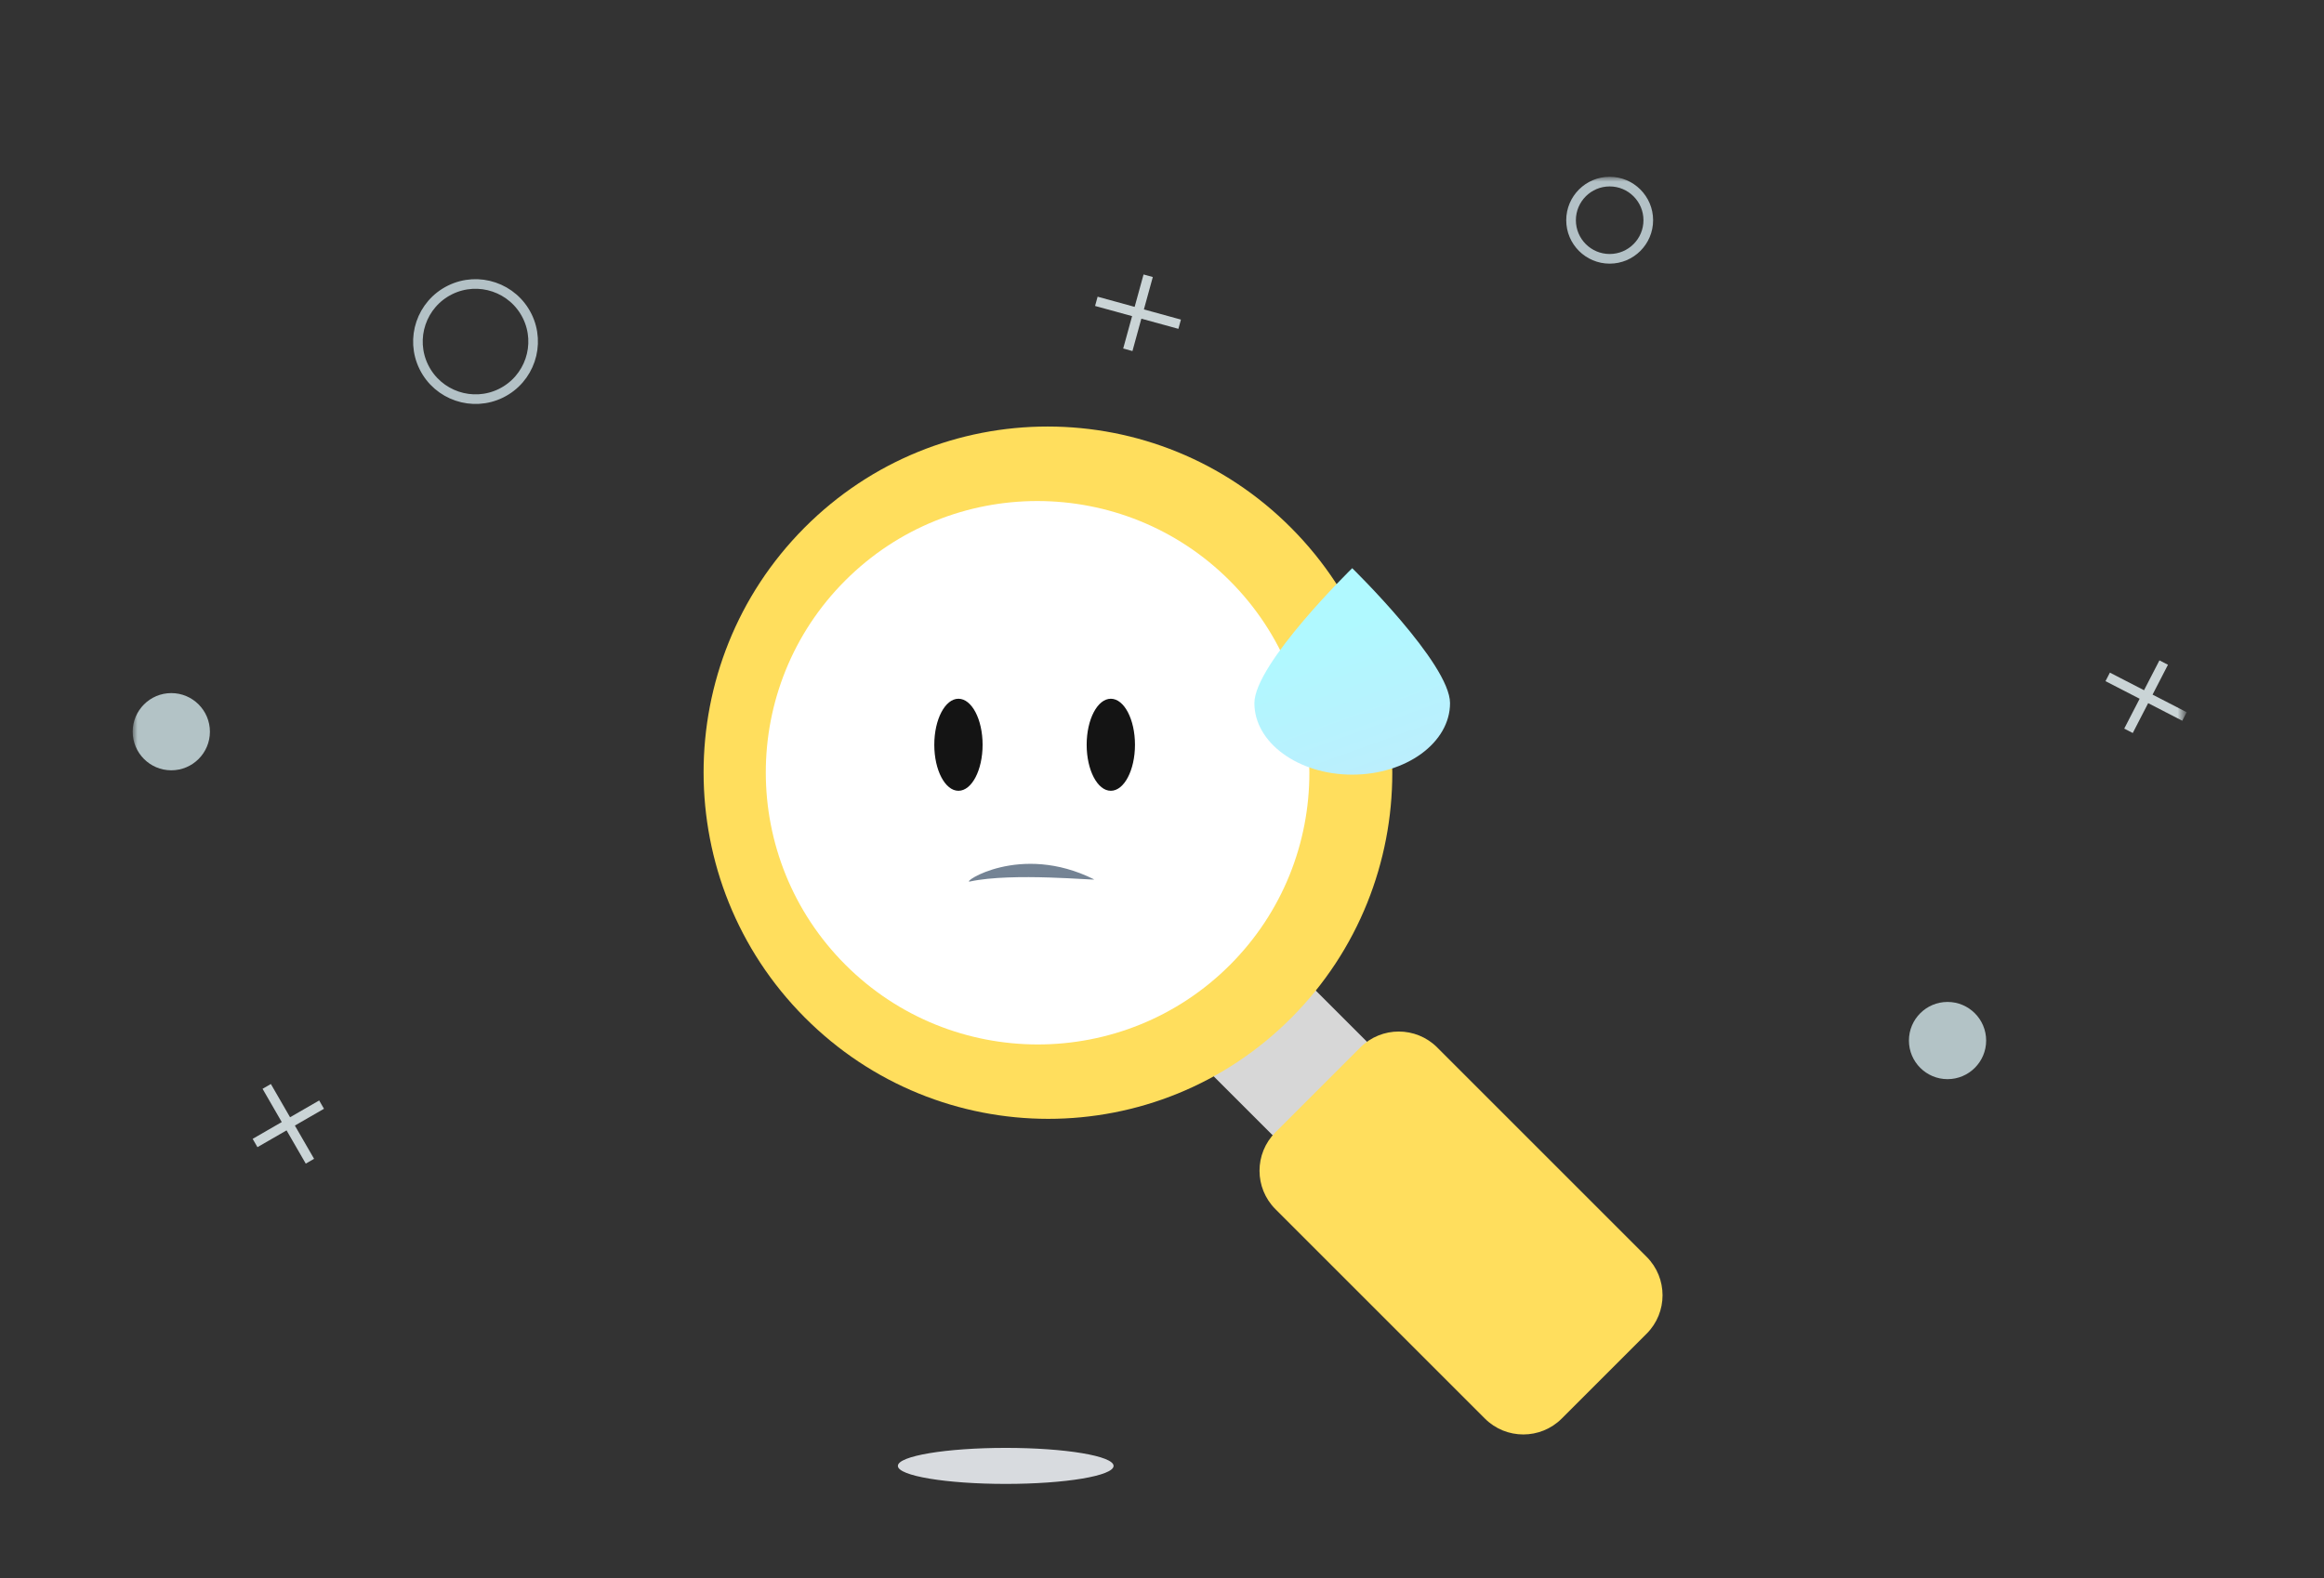 <svg width="262" height="178" viewBox="0 0 262 178" fill="none" xmlns="http://www.w3.org/2000/svg">
<rect x="0" y="0" width="262" height="178" fill="#333333" stroke="none"/>
<g clip-path="url(#clip0_1547_2627)">
<mask id="mask0_1547_2627" style="mask-type:luminance" maskUnits="userSpaceOnUse" x="0" y="0" width="262" height="178">
<path d="M261.5 0H0.5V177.676H261.5V0Z" fill="white"/>
</mask>
<g mask="url(#mask0_1547_2627)">
<mask id="mask1_1547_2627" style="mask-type:luminance" maskUnits="userSpaceOnUse" x="14" y="19" width="233" height="159">
<path d="M14.959 19.938H246.767V177.741H14.959V19.938Z" fill="white"/>
</mask>
<g mask="url(#mask1_1547_2627)">
<path d="M19.311 78.16C21.714 78.16 23.665 80.111 23.665 82.513C23.665 84.916 21.714 86.867 19.311 86.867C16.909 86.867 14.958 84.916 14.958 82.513C14.958 80.111 16.909 78.16 19.311 78.16Z" fill="#B3C3C6"/>
<path d="M219.559 112.988C221.962 112.988 223.912 114.939 223.912 117.341C223.912 119.744 221.962 121.695 219.559 121.695C217.157 121.695 215.206 119.744 215.206 117.341C215.206 114.939 217.157 112.988 219.559 112.988Z" fill="#B3C3C6"/>
<path d="M181.469 20.48C183.871 20.48 185.822 22.431 185.822 24.834C185.822 27.236 183.871 29.187 181.469 29.187C179.066 29.187 177.116 27.236 177.116 24.834C177.116 22.431 179.066 20.48 181.469 20.48Z" stroke="#B3C1C6" stroke-width="1.088"/>
</g>
<mask id="mask2_1547_2627" style="mask-type:luminance" maskUnits="userSpaceOnUse" x="15" y="20" width="232" height="158">
<path d="M15.727 20.66H246.273V177.605H15.727V20.66Z" fill="white"/>
</mask>
<g mask="url(#mask2_1547_2627)">
<path d="M56.484 44.343C53.27 45.928 49.372 44.606 47.786 41.392C46.2 38.178 47.522 34.281 50.736 32.695C53.95 31.109 57.848 32.431 59.434 35.645C61.02 38.859 59.698 42.757 56.484 44.343Z" stroke="#B3C1C6" stroke-width="1.082"/>
<path d="M34.47 131.221L29.6 122.784L30.537 122.243L35.408 130.679L34.47 131.221ZM29.025 129.365L28.484 128.428L35.983 124.098L36.524 125.036L29.025 129.365Z" fill="#CAD4D6"/>
<path d="M246.025 81.278L237.367 76.813L237.863 75.851L246.521 80.316L246.025 81.278ZM240.441 82.661L239.479 82.165L243.447 74.469L244.409 74.965L240.441 82.661Z" fill="#CAD4D6"/>
<path d="M132.848 37.083L123.454 34.502L123.741 33.458L133.134 36.04L132.848 37.083ZM127.669 39.589L126.625 39.302L128.92 30.953L129.963 31.239L127.669 39.589Z" fill="#CAD4D6"/>
</g>
<mask id="mask3_1547_2627" style="mask-type:luminance" maskUnits="userSpaceOnUse" x="0" y="0" width="262" height="178">
<path d="M0.5 0H261.5V177.676H0.5V0Z" fill="white"/>
</mask>
<g mask="url(#mask3_1547_2627)">
<mask id="mask4_1547_2627" style="mask-type:luminance" maskUnits="userSpaceOnUse" x="0" y="0" width="262" height="178">
<path d="M0.5 0H261.5V177.676H0.5V0Z" fill="white"/>
</mask>
<g mask="url(#mask4_1547_2627)">
<path d="M142.501 105.87L161.867 125.236L151.277 135.827L131.91 116.461L142.501 105.87Z" fill="#D7D7D7"/>
<path d="M162.023 118.119L185.637 141.733C188.028 144.124 188.028 148.007 185.637 150.398L176.065 159.97C173.674 162.361 169.792 162.361 167.401 159.97L143.787 136.356C141.396 133.965 141.396 130.082 143.787 127.691L153.359 118.119C155.75 115.728 159.632 115.728 162.023 118.119Z" fill="#ffde5d"/>
<path d="M145.606 114.753C160.761 99.516 160.745 74.8 145.579 59.546C130.413 44.292 105.83 44.284 90.68 59.521C75.525 74.758 75.535 99.475 90.707 114.722C105.873 129.976 130.45 129.991 145.606 114.753Z" fill="#ffde5d"/>
<path d="M95.293 65.461C107.247 53.507 126.668 53.516 138.634 65.482C150.6 77.448 150.609 96.869 138.655 108.823C126.701 120.777 107.279 120.768 95.314 108.802C83.348 96.836 83.338 77.415 95.293 65.461Z" fill="white"/>
</g>
<g opacity="0.92">
<path d="M108.052 78.797C109.555 78.797 110.775 81.123 110.775 83.987C110.775 86.851 109.555 89.177 108.052 89.177C106.549 89.177 105.329 86.851 105.329 83.987C105.329 81.123 106.549 78.797 108.052 78.797Z" fill="black"/>
</g>
<g opacity="0.92">
<path d="M125.23 78.797C126.733 78.797 127.953 81.123 127.953 83.987C127.953 86.851 126.733 89.177 125.23 89.177C123.727 89.177 122.507 86.851 122.507 83.987C122.507 81.123 123.727 78.797 125.23 78.797Z" fill="black"/>
</g>
<path d="M152.444 87.356C158.534 87.356 163.472 83.747 163.472 79.293C163.472 74.839 152.444 64.074 152.444 64.074C152.444 64.074 141.416 74.839 141.416 79.293C141.416 83.747 146.354 87.356 152.444 87.356Z" fill="url(#paint0_linear_1547_2627)"/>
<path d="M123.341 99.166C114.962 94.977 108.246 99.647 109.349 99.407C114.174 98.362 123.663 99.327 123.341 99.166Z" fill="#748394"/>
</g>
<path d="M113.382 163.277C120.092 163.277 125.54 164.188 125.54 165.309C125.54 166.43 120.092 167.34 113.382 167.34C106.672 167.34 101.224 166.43 101.224 165.309C101.224 164.188 106.672 163.277 113.382 163.277Z" fill="#D8DBDF"/>
</g>
</g>
<defs>
<linearGradient id="paint0_linear_1547_2627" x1="152.456" y1="70.056" x2="158.698" y2="87.356" gradientUnits="userSpaceOnUse">
<stop stop-color="#B0F9FF"/>
<stop offset="0.5" stop-color="#B6F3FE"/>
<stop offset="1" stop-color="#BCEEFD"/>
</linearGradient>
<clipPath id="clip0_1547_2627">
<rect width="261" height="177.676" fill="white" transform="translate(0.5)"/>
</clipPath>
</defs>
</svg>

